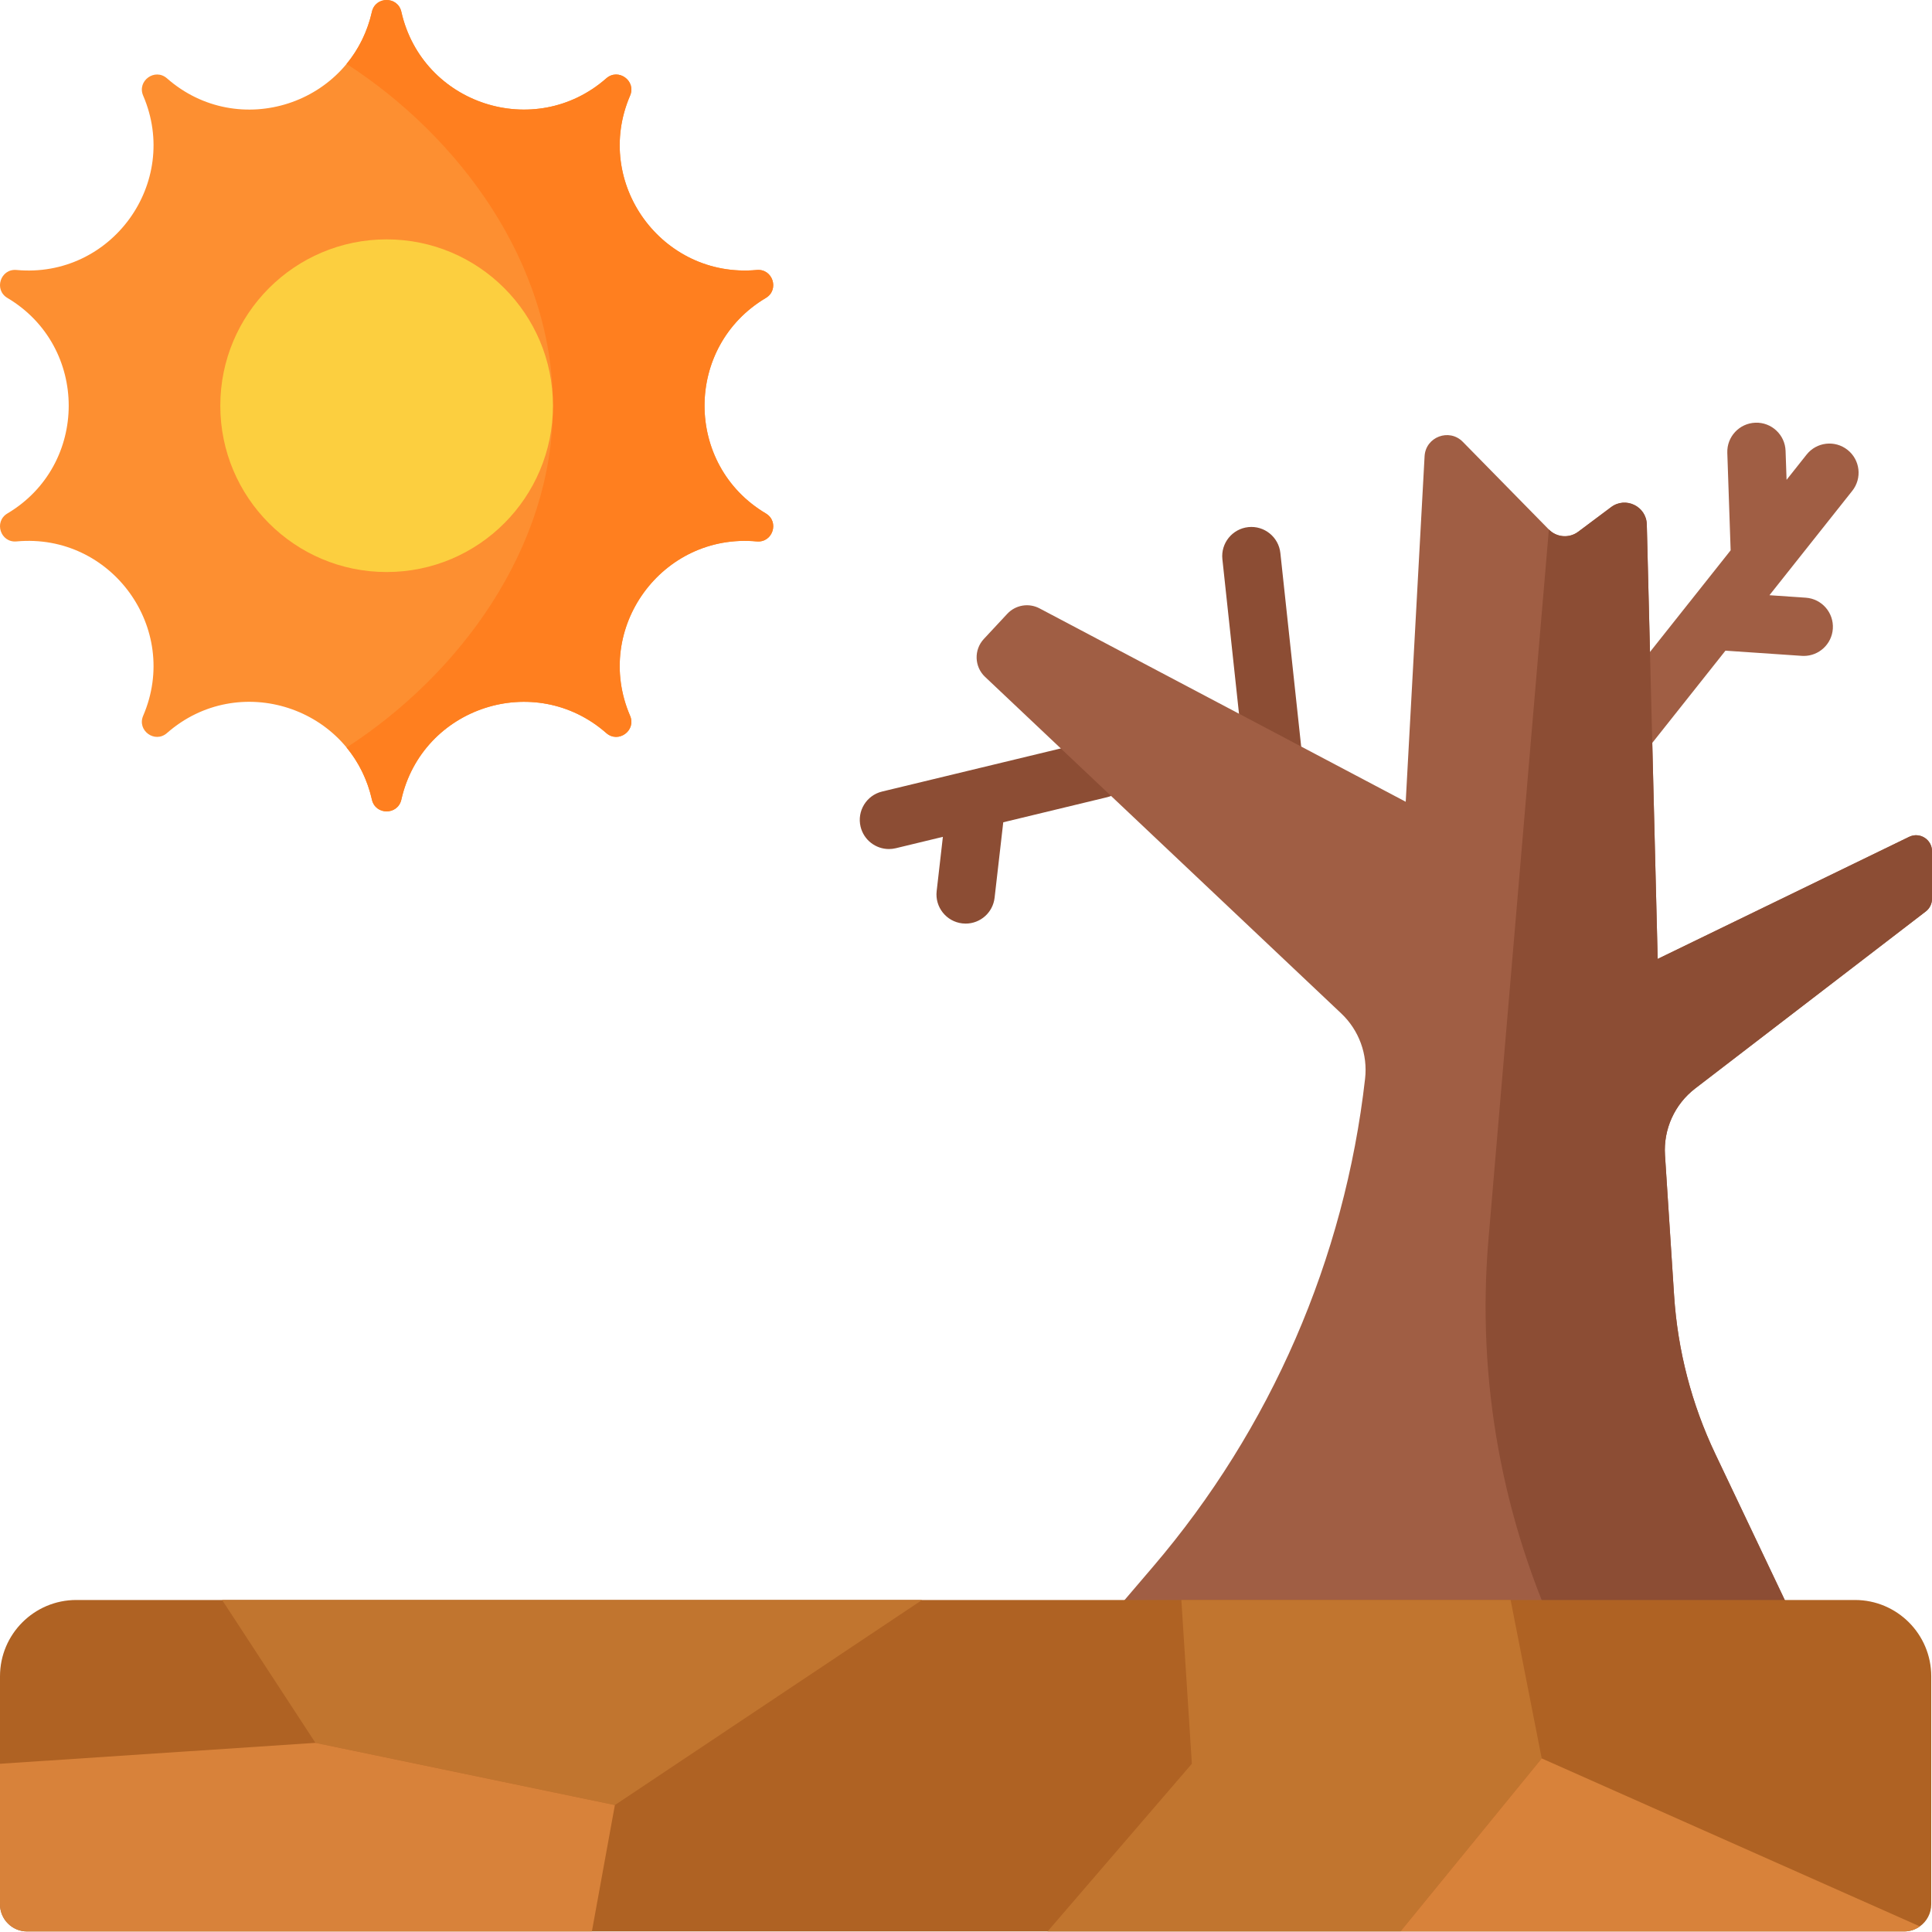 <svg height="512pt" viewBox="0 0 512 512" width="512pt" xmlns="http://www.w3.org/2000/svg"><path d="m339.309 146.547c-.457-4.242-4.277-7.312-8.508-6.855-4.242.457-7.312 4.266-6.855 8.508l5.852 54.441c.426 3.961 3.777 6.902 7.676 6.902.273 0 .555-.016.836-.047 4.242-.453 7.312-4.266 6.855-8.508zm0 0" fill="#8c4d34"/><path d="m289.773 196.254-56.008 13.512c-4.148 1-6.699 5.176-5.699 9.324.855 3.539 4.02 5.914 7.508 5.914.598 0 1.207-.07 1.816-.215l12.484-3.016-1.648 14.379c-.488 4.238 2.555 8.07 6.793 8.559.301.031.598.051.891.051 3.875 0 7.215-2.906 7.668-6.848l2.297-20 27.523-6.645c4.148-1 6.699-5.172 5.699-9.32-1-4.148-5.176-6.699-9.324-5.695zm0 0" fill="#8c4d34"/><path d="m489.621 119.223c-3.344-2.652-8.203-2.094-10.855 1.25l-5.305 6.688-.266-7.68c-.145-4.266-3.723-7.609-7.984-7.461-4.266.148-7.605 3.723-7.457 7.988l.883 25.832-10.945 13.797c-.031.039-.062.074-.094.113l-24.77 31.219c-2.652 3.344-2.094 8.203 1.25 10.855 1.422 1.125 3.113 1.676 4.797 1.676 2.277 0 4.531-1.004 6.059-2.926l22.328-28.141 20.227 1.375c.18.016.355.02.531.02 4.027 0 7.422-3.125 7.699-7.203.289-4.258-2.926-7.941-7.184-8.23l-9.613-.656 21.945-27.66c2.656-3.344 2.098-8.203-1.246-10.855zm0 0" fill="#a05e44"/><path d="m285.789 438.34 19.77-23.141c31.223-36.543 50.793-81.586 56.203-129.344.73-6.434-1.609-12.832-6.312-17.277l-94.402-89.203c-2.848-2.691-2.992-7.176-.32-10.043l6.207-6.664c2.195-2.355 5.699-2.949 8.547-1.445l97.047 51.25 5-91.559c.277-5.137 6.527-7.492 10.129-3.824l22.812 23.242c2.078 2.113 5.398 2.367 7.77.59l8.723-6.527c3.844-2.879 9.34-.215 9.457 4.586l2.883 115.145 66.633-32.348c2.805-1.363 6.066.68 6.066 3.797v12.621c0 1.312-.609 2.551-1.652 3.352l-61.105 46.91c-5.449 4.18-8.449 10.805-8.004 17.656l2.414 37.234c.945 14.535 4.645 28.758 10.898 41.914l25.242 53.082h-194.004zm0 0" fill="#a05e44"/><path d="m505.934 221.773-66.633 32.352-2.883-115.145c-.117-4.805-5.613-7.469-9.457-4.59l-8.723 6.531c-2.375 1.777-5.695 1.523-7.77-.594l-16.016 188.191c-3.16 37.16 3.609 74.488 19.625 108.168l.789 1.652h64.926l-25.242-53.082c-6.258-13.152-9.953-27.375-10.898-41.914l-2.414-37.23c-.445-6.855 2.555-13.477 8.004-17.66l61.105-46.91c1.043-.797 1.652-2.035 1.652-3.348v-12.625c0-3.113-3.262-5.16-6.066-3.797zm0 0" fill="#8c4d34"/><path d="m491.574 424.012h-471.344c-11.172 0-20.23 9.059-20.23 20.23v60.426c0 3.969 3.219 7.188 7.188 7.188h497.418c1.559 0 2.996-.5 4.176-1.34 1.82-1.305 3.016-3.434 3.016-5.848l.004-60.426c0-11.172-9.055-20.23-20.227-20.23zm0 0" fill="#af6223"/><path d="m83.594 461.875 79.355 16.488 81.418-54.352h-185.508zm0 0" fill="#c1752f"/><path d="m162.949 478.363-6.094 33.492h-149.668c-3.969 0-7.188-3.219-7.188-7.188v-37.25l83.594-5.543zm0 0" fill="#d8823a"/><path d="m106.359 3.117c5.551 24.578 35.375 34.266 54.312 17.645 3.199-2.809 7.992.672 6.309 4.586-9.957 23.145 8.477 48.516 33.566 46.199 4.242-.391 6.07 5.238 2.41 7.414-21.66 12.875-21.66 44.234 0 57.109 3.66 2.176 1.832 7.805-2.41 7.414-25.09-2.316-43.523 23.055-33.566 46.199 1.684 3.914-3.109 7.395-6.309 4.582-18.938-16.621-48.762-6.93-54.312 17.648-.938 4.156-6.859 4.156-7.797 0-5.551-24.578-35.375-34.27-54.312-17.648-3.203 2.812-7.992-.668-6.309-4.582 9.957-23.145-8.477-48.516-33.566-46.199-4.242.391-6.07-5.238-2.41-7.414 21.66-12.875 21.66-44.234 0-57.109-3.66-2.176-1.832-7.805 2.41-7.414 25.09 2.316 43.523-23.055 33.566-46.199-1.684-3.914 3.105-7.395 6.309-4.586 18.938 16.621 48.762 6.934 54.312-17.645.938-4.156 6.859-4.156 7.797 0zm0 0" fill="#fd8f31"/><path d="m202.953 136.07c-21.66-12.875-21.66-44.234 0-57.105 3.664-2.18 1.832-7.809-2.41-7.418-25.09 2.316-43.52-23.051-33.566-46.199 1.684-3.914-3.105-7.395-6.309-4.582-18.938 16.621-48.758 6.93-54.309-17.648-.938-4.156-6.859-4.156-7.801 0-1.207 5.348-3.566 9.992-6.711 13.812 29.688 19.203 54.688 52.598 54.688 90.586s-25 71.387-54.688 90.586c3.145 3.824 5.504 8.465 6.711 13.812.941 4.156 6.859 4.156 7.801 0 5.551-24.578 35.371-34.266 54.309-17.645 3.203 2.809 7.992-.672 6.309-4.586-9.953-23.145 8.477-48.516 33.566-46.199 4.246.391 6.074-5.238 2.41-7.414zm0 0" fill="#ff7f1f"/><path d="m146.539 107.516c0 24.344-19.734 44.078-44.078 44.078s-44.078-19.734-44.078-44.078 19.734-44.078 44.078-44.078 44.078 19.734 44.078 44.078zm0 0" fill="#fccf3f"/><path d="m313.07 424.012h87.258l8.242 41.984-37.434 45.859h-93.52l38.238-44.438zm0 0" fill="#c1752f"/><path d="m504.605 511.855c1.559 0 2.996-.5 4.176-1.344l-100.211-44.516-37.434 45.859zm0 0" fill="#d8823a"/></svg>